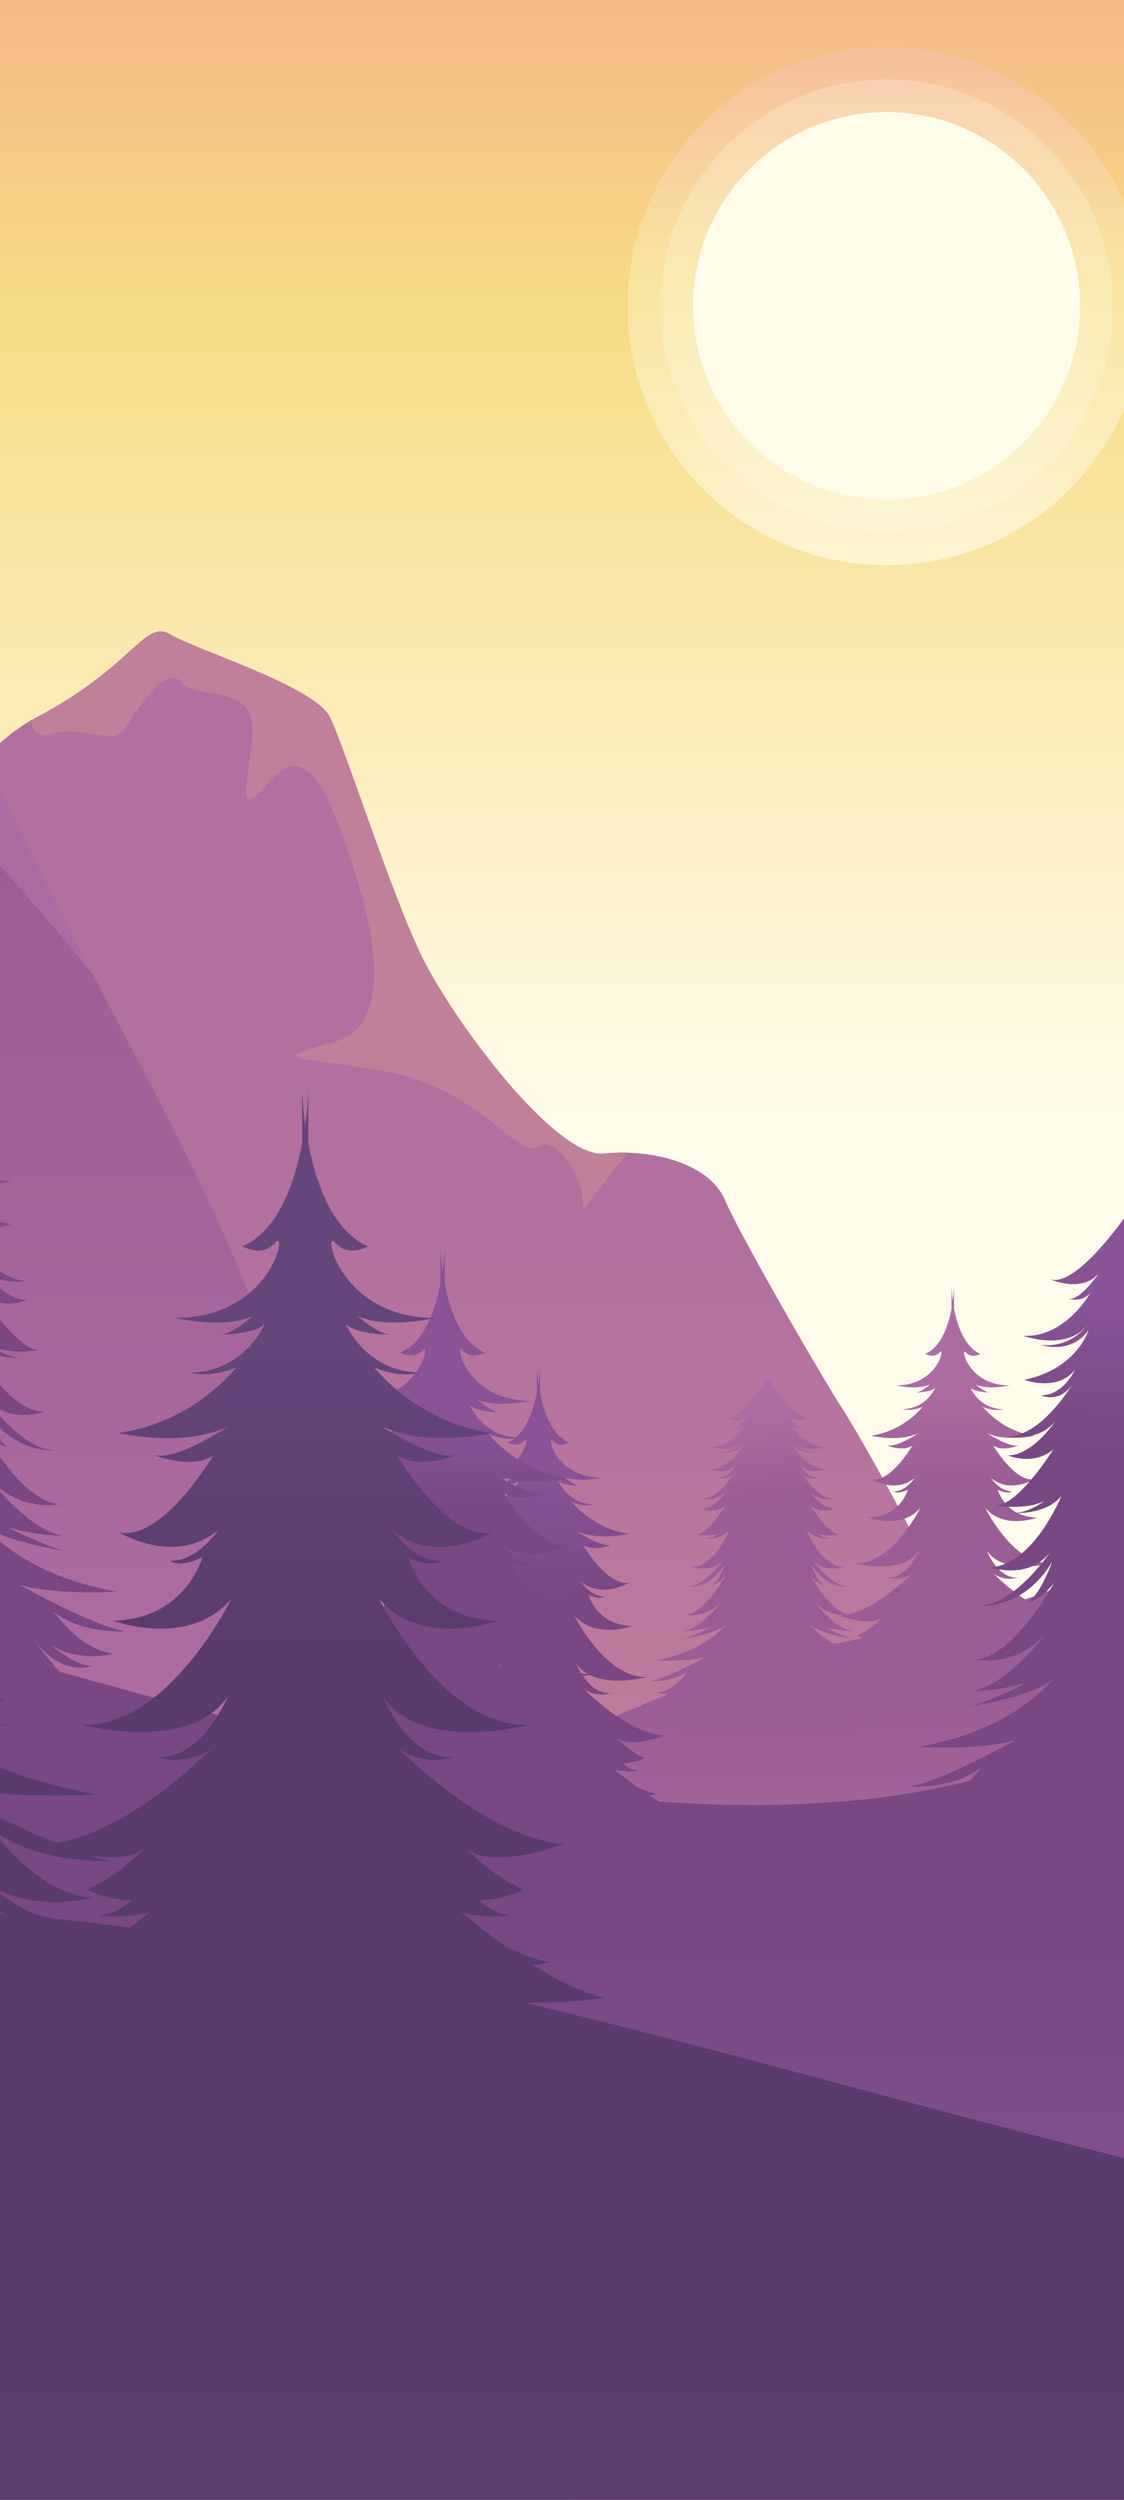 <svg width="360" height="800" viewBox="0 0 360 800" fill="none" xmlns="http://www.w3.org/2000/svg">
<rect width="360" height="800" fill="#F5F5F5"/>
<g clip-path="url(#clip0_0_1)">
<rect width="360" height="800" fill="white"/>
<path d="M559.407 967.957H-217.893C-234.893 967.957 -248.593 954.257 -248.593 937.257V-492.443C-248.593 -509.443 -234.893 -523.143 -217.893 -523.143H559.407C576.407 -523.143 590.107 -509.443 590.107 -492.443V937.257C590.107 954.257 576.407 967.957 559.407 967.957Z" fill="url(#paint0_linear_0_1)"/>
<path d="M283.932 170.459C243.887 170.459 211.405 137.976 211.405 97.932C211.405 57.887 243.887 25.404 283.932 25.404C323.976 25.404 356.459 57.887 356.459 97.932C356.459 137.976 323.976 170.459 283.932 170.459ZM283.932 15C238.152 15 201 52.101 201 97.932C201 143.762 238.101 180.863 283.932 180.863C329.762 180.863 366.863 143.762 366.863 97.932C366.863 52.101 329.711 15 283.932 15Z" fill="url(#paint1_linear_0_1)"/>
<path d="M283.932 25.404C243.887 25.404 211.405 57.887 211.405 97.932C211.405 137.976 243.887 170.459 283.932 170.459C323.976 170.459 356.459 137.976 356.459 97.932C356.459 57.887 323.976 25.404 283.932 25.404Z" fill="url(#paint2_linear_0_1)"/>
<path d="M-22.637 284.568C-22.637 284.568 -19.337 245.968 11.863 229.468C43.063 212.968 46.263 197.968 54.563 203.068C62.863 208.068 100.663 219.568 105.563 229.468C110.463 239.368 125.263 286.268 135.163 306.368C145.063 326.468 177.763 370.768 193.463 369.168C209.163 367.568 227.263 372.468 232.163 383.968C237.063 395.468 263.363 440.968 269.963 451.068C276.563 461.168 305.763 513.768 304.263 518.668C302.763 523.568 331.163 592.668 331.163 592.668L230.563 636.968L15.463 590.068C15.463 590.068 -26.037 494.868 -33.437 485.168C-40.937 475.468 -22.637 284.568 -22.637 284.568Z" fill="url(#paint3_linear_0_1)"/>
<path d="M-252.337 176.868C-252.337 176.868 -195.037 124.268 -183.437 127.568C-171.837 130.868 -133.037 112.768 -107.637 109.468C-82.237 106.168 -58.937 106.168 -28.737 135.768C1.463 165.368 -28.837 166.968 -11.537 222.868C5.763 278.768 75.363 383.868 87.663 439.168C99.963 494.568 135.763 607.268 150.263 614.768C164.663 622.168 484.763 647.368 484.763 647.368L171.863 785.268L-252.637 678.068L-252.337 176.868Z" fill="url(#paint4_linear_0_1)"/>
<path d="M-153.237 152.368C-145.237 169.168 -130.637 182.268 -129.137 188.168C-127.637 193.968 -121.137 160.368 -121.137 160.368C-121.137 160.368 -91.537 158.868 -85.137 160.368C-78.737 161.868 -71.437 137.768 -61.937 136.968C-52.437 136.168 -37.837 161.768 -41.437 177.868C-45.137 193.968 -24.737 236.268 -35.237 239.968C-45.837 243.668 -90.337 253.868 -80.837 257.468C-71.337 261.168 -39.937 247.268 -27.537 251.668C-15.137 256.068 29.963 312.168 30.063 312.268C12.463 278.668 -4.137 246.368 -11.437 222.868C-28.737 166.968 1.563 165.368 -28.637 135.768C-58.837 106.168 -82.237 106.168 -107.537 109.468C-132.837 112.768 -171.737 130.868 -183.337 127.568C-188.137 126.168 -200.637 134.368 -213.737 144.368C-213.837 144.468 -161.337 135.568 -153.237 152.368Z" fill="#AD6CA1"/>
<path d="M40.263 232.668C45.063 225.568 53.263 212.368 58.263 218.468C63.163 224.468 82.363 217.868 80.763 235.668C79.163 253.468 75.263 262.768 86.763 249.668C98.263 236.568 105.363 255.168 110.363 269.368C115.363 283.568 130.663 326.868 107.063 333.468C83.463 340.068 97.263 337.668 125.463 343.268C153.663 348.768 166.263 371.468 172.363 366.868C178.463 362.268 188.663 380.568 186.563 386.568C185.563 389.468 192.363 379.368 201.063 368.868C198.563 368.768 196.063 368.868 193.563 369.168C177.863 370.768 145.163 326.468 135.263 306.368C125.363 286.268 110.563 239.368 105.663 229.468C100.763 219.568 62.963 208.068 54.663 203.068C46.363 198.068 43.263 213.068 11.963 229.468C11.363 229.768 10.663 230.168 10.063 230.568C10.263 233.868 11.863 236.168 16.563 234.868C28.563 231.568 35.463 239.768 40.263 232.668Z" fill="#C1809A"/>
<path d="M586.463 405.868C581.663 405.568 576.863 405.468 572.063 405.368C556.163 405.268 540.263 405.368 524.363 406.568C491.463 409.168 459.763 417.168 432.463 436.268C420.463 444.668 409.263 454.268 398.363 464.068C393.163 468.668 388.063 473.368 382.863 477.868C380.263 480.168 377.663 482.368 374.963 484.568C373.663 485.668 372.363 486.768 370.963 487.868C370.163 488.468 369.363 489.168 368.563 489.768C368.363 489.968 368.063 490.168 367.763 490.368C362.763 494.068 357.563 497.668 352.163 500.868C349.163 502.668 346.163 504.268 342.963 505.868C338.363 508.168 338.163 508.268 333.363 510.068C318.663 515.568 303.263 518.868 287.963 521.968C273.063 524.968 258.163 527.568 243.563 531.668C227.163 536.168 211.763 543.068 196.263 549.668C185.763 554.168 168.363 560.568 156.463 562.368C139.163 564.968 121.163 563.268 103.863 561.768C68.963 558.768 34.263 557.468 -0.637 560.068C-16.537 561.268 -32.437 563.168 -48.137 565.568C-54.137 563.468 -60.737 562.868 -67.437 563.868C-84.837 566.668 -95.537 582.168 -96.837 598.968C-99.437 633.768 -64.637 652.468 -42.537 672.668C-18.337 694.668 4.363 717.868 31.363 736.768C56.863 754.568 84.663 768.468 113.563 779.668C173.763 802.968 238.863 811.968 303.263 812.768C338.363 813.168 373.463 811.168 408.363 807.768C443.463 804.468 478.763 800.668 513.463 794.568C538.563 790.168 563.963 783.068 586.463 770.568V405.868ZM-59.437 597.968H-59.537C-59.337 597.968 -59.237 597.968 -59.237 597.968C-59.237 597.968 -59.337 597.968 -59.437 597.968Z" fill="url(#paint5_linear_0_1)"/>
<path d="M283.563 552.568C277.863 553.068 268.263 539.468 268.263 539.468C272.863 545.668 277.763 543.768 277.763 543.768C275.663 543.668 272.763 541.668 270.863 540.068C275.663 543.368 281.663 541.668 281.663 541.668C276.263 541.468 271.463 534.668 271.463 534.668C276.063 538.468 283.463 537.968 283.463 537.968C279.063 537.168 271.063 533.168 265.863 530.268C272.363 531.968 282.063 531.368 282.063 531.368C265.563 528.468 259.463 519.868 259.463 519.868C262.363 522.868 272.163 524.368 273.663 524.568C271.263 524.168 266.963 522.168 263.763 520.568C267.863 521.868 273.063 522.068 273.063 522.068C268.263 521.168 263.363 515.768 260.763 512.468C265.863 518.168 272.363 516.768 272.363 516.768C267.263 516.268 262.063 508.568 259.363 503.868C261.763 507.368 264.163 507.268 264.163 507.268C261.963 506.868 259.763 500.568 259.763 500.568C264.463 508.368 271.563 507.868 271.563 507.868C265.663 507.368 259.863 498.668 259.863 498.668C263.563 503.768 270.063 501.468 270.063 501.468C262.763 500.968 258.263 489.568 258.263 489.568C260.463 492.468 265.263 492.568 266.663 492.468C264.563 492.468 262.563 491.468 261.063 490.468C264.463 492.068 269.063 491.168 269.063 491.168C265.263 490.968 259.563 481.868 259.563 481.868C262.963 484.668 267.163 482.868 267.163 482.868C262.963 482.768 259.163 477.068 259.163 477.068C261.963 480.768 267.163 479.668 267.163 479.668C261.463 479.768 256.263 470.668 256.263 470.668C258.463 474.368 261.763 472.868 261.763 472.868C257.963 472.768 256.063 468.568 256.063 468.568C258.963 472.268 264.463 470.268 264.463 470.268C255.663 468.468 253.763 461.968 253.763 461.968C256.763 466.168 261.763 464.468 261.763 464.468C256.563 465.168 253.763 460.968 253.763 460.968C257.263 465.768 264.663 462.968 264.663 462.968C257.563 463.368 253.363 455.768 253.363 455.768C254.663 457.568 257.063 456.868 257.063 456.868C255.063 457.268 251.863 452.568 251.863 452.568C254.763 456.068 260.063 453.668 260.063 453.668C255.263 455.268 245.963 441.068 245.963 441.068C245.963 441.068 236.663 455.268 231.863 453.668C231.863 453.668 237.163 456.168 240.063 452.568C240.063 452.568 236.863 457.268 234.863 456.868C234.863 456.868 237.263 457.568 238.563 455.768C238.563 455.768 234.363 463.368 227.263 462.968C227.263 462.968 234.763 465.768 238.163 460.968C238.163 460.968 235.363 465.168 230.163 464.468C230.163 464.468 235.163 466.268 238.163 461.968C238.163 461.968 236.163 468.468 227.463 470.268C227.463 470.268 232.963 472.368 235.863 468.568C235.863 468.568 234.063 472.768 230.163 472.868C230.163 472.868 233.463 474.368 235.663 470.668C235.663 470.668 230.363 479.768 224.763 479.668C224.763 479.668 229.863 480.768 232.763 477.068C232.763 477.068 229.063 482.868 224.763 482.868C224.763 482.868 228.963 484.668 232.363 481.868C232.363 481.868 226.663 491.068 222.863 491.168C222.863 491.168 227.463 492.068 230.863 490.468C229.363 491.468 227.363 492.568 225.263 492.468C226.663 492.568 231.463 492.468 233.663 489.568C233.663 489.568 229.063 500.968 221.863 501.468C221.863 501.468 228.363 503.768 232.063 498.668C232.063 498.668 226.263 507.368 220.363 507.868C220.363 507.868 227.363 508.468 232.163 500.568C232.163 500.568 229.963 506.868 227.763 507.268C227.763 507.268 230.063 507.268 232.563 503.868C229.863 508.668 224.663 516.268 219.563 516.768C219.563 516.768 225.963 518.168 231.163 512.468C228.563 515.768 223.663 521.168 218.863 522.068C218.863 522.068 223.963 521.868 228.163 520.568C224.963 522.168 220.663 524.168 218.263 524.568C219.763 524.368 229.563 522.868 232.463 519.868C232.463 519.868 226.363 528.468 209.863 531.368C209.863 531.368 219.463 531.968 226.063 530.268C220.763 533.168 212.863 537.168 208.463 537.968C208.463 537.968 215.863 538.468 220.463 534.668C220.463 534.668 215.763 541.368 210.263 541.668C210.263 541.668 216.163 543.368 221.063 540.068C219.163 541.668 216.263 543.668 214.163 543.768C214.163 543.768 219.063 545.668 223.663 539.468C223.663 539.468 214.063 553.068 208.363 552.568C208.363 552.568 216.263 553.368 222.363 549.768C220.663 551.568 218.863 553.368 217.063 554.768H245.263H246.763H274.963C273.263 553.368 271.363 551.568 269.663 549.768C275.663 553.468 283.563 552.568 283.563 552.568Z" fill="url(#paint6_linear_0_1)"/>
<path d="M281.563 538.368C277.163 541.068 268.463 546.068 263.763 545.968C263.763 545.968 265.163 546.168 267.263 546.368H342.863C344.963 546.168 346.363 545.968 346.363 545.968C341.663 546.068 332.963 541.068 328.563 538.368C334.763 540.568 347.063 538.768 347.063 538.768C343.963 538.068 340.463 536.368 337.063 534.168C338.463 534.068 339.463 533.768 339.463 533.768C337.563 533.568 335.163 532.568 333.263 531.568C331.063 529.968 328.863 528.268 326.963 526.668C330.063 527.668 333.963 527.168 333.963 527.168C331.963 526.768 330.463 525.968 329.463 524.968C332.963 524.868 335.763 523.468 335.763 523.468C330.763 521.268 327.763 517.668 327.763 517.668C331.463 520.768 341.363 517.068 341.363 517.068C331.963 516.268 322.063 507.368 318.163 503.568C321.763 506.268 325.963 504.868 325.963 504.868C319.563 505.268 316.063 496.268 316.063 496.268C321.563 504.368 336.563 500.268 336.563 500.268C324.363 500.768 315.563 482.568 315.563 482.568C321.563 489.668 332.163 485.668 332.163 485.668C321.963 485.468 319.563 476.768 319.563 476.768C322.963 478.368 324.163 477.268 324.163 477.268C320.263 477.368 317.363 472.968 317.363 472.968C323.463 478.168 331.363 473.368 331.363 473.368C325.263 474.668 318.063 462.568 318.063 462.568C320.963 464.768 326.363 462.568 326.363 462.568C323.863 463.168 319.163 460.568 315.963 458.568C322.463 461.568 331.363 459.468 331.363 459.468C320.763 458.068 314.863 450.268 314.863 450.268C318.663 451.868 321.263 450.968 321.263 450.968C313.563 450.868 310.763 444.068 310.763 444.068C311.763 445.468 317.063 445.668 317.063 445.668C315.463 445.668 312.463 443.068 312.463 443.068C316.563 444.968 323.363 443.368 323.363 443.368C309.863 443.368 307.463 430.668 309.363 432.768C311.263 434.968 313.963 433.268 313.963 433.268C308.963 431.068 306.663 424.368 305.563 418.868V411.268C305.563 411.268 305.563 413.268 305.163 416.168C304.763 413.268 304.763 411.268 304.763 411.268V418.868C303.663 424.368 301.463 431.068 296.363 433.268C296.363 433.268 299.163 434.868 300.963 432.768C302.863 430.568 300.463 443.368 286.963 443.368C286.963 443.368 293.763 444.968 297.863 443.068C297.863 443.068 294.863 445.668 293.263 445.668C293.263 445.668 298.463 445.568 299.563 444.068C299.563 444.068 296.863 450.768 289.063 450.968C289.063 450.968 291.663 451.768 295.463 450.268C295.463 450.268 289.563 457.968 278.963 459.468C278.963 459.468 287.863 461.668 294.363 458.568C291.163 460.568 286.463 463.168 283.963 462.568C283.963 462.568 289.363 464.768 292.263 462.568C292.263 462.568 285.163 474.768 278.963 473.368C278.963 473.368 286.763 478.168 292.963 472.968C292.963 472.968 290.063 477.468 286.163 477.268C286.163 477.268 287.363 478.368 290.763 476.768C290.763 476.768 288.363 485.468 278.163 485.668C278.163 485.668 288.763 489.668 294.763 482.568C294.763 482.568 285.863 500.768 273.763 500.268C273.763 500.268 288.763 504.368 294.263 496.268C294.263 496.268 290.763 505.168 284.363 504.868C284.363 504.868 288.563 506.268 292.163 503.568C288.263 507.368 278.363 516.268 268.963 517.068C268.963 517.068 278.863 520.768 282.563 517.668C282.563 517.668 279.563 521.168 274.563 523.468C274.563 523.468 277.363 524.868 280.863 524.968C279.863 525.868 278.363 526.768 276.363 527.168C276.363 527.168 280.163 527.668 283.363 526.668C281.463 528.268 279.363 529.968 277.063 531.568C275.163 532.468 272.763 533.468 270.863 533.768C270.863 533.768 271.763 534.168 273.263 534.168C269.863 536.368 266.363 538.068 263.263 538.768C263.063 538.868 275.463 540.568 281.563 538.368ZM286.063 543.568C286.063 543.568 286.063 543.668 285.963 543.768C285.963 543.668 286.063 543.568 286.063 543.568Z" fill="url(#paint7_linear_0_1)"/>
<path d="M145.963 579.268C141.063 582.268 131.363 587.868 126.063 587.768C126.063 587.768 127.663 587.968 129.963 588.268H214.463C216.863 588.068 218.363 587.768 218.363 587.768C213.063 587.868 203.363 582.368 198.463 579.268C205.363 581.768 219.163 579.768 219.163 579.768C215.663 578.968 211.763 577.068 207.963 574.568C209.563 574.468 210.563 574.068 210.563 574.068C208.463 573.768 205.763 572.668 203.663 571.668C201.163 569.868 198.763 567.968 196.663 566.168C200.163 567.268 204.463 566.768 204.463 566.768C202.263 566.368 200.563 565.368 199.463 564.368C203.363 564.268 206.463 562.668 206.463 562.668C200.963 560.168 197.563 556.168 197.563 556.168C201.663 559.668 212.763 555.468 212.763 555.468C202.263 554.568 191.163 544.668 186.863 540.368C190.863 543.468 195.563 541.868 195.563 541.868C188.363 542.268 184.463 532.268 184.463 532.268C190.563 541.268 207.363 536.668 207.363 536.668C193.763 537.168 183.863 516.868 183.863 516.868C190.563 524.768 202.463 520.368 202.463 520.368C191.063 520.068 188.463 510.368 188.463 510.368C192.263 512.168 193.563 510.868 193.563 510.868C189.163 510.968 185.963 506.068 185.963 506.068C192.863 511.868 201.563 506.468 201.563 506.468C194.663 507.968 186.663 494.368 186.663 494.368C189.963 496.768 195.963 494.368 195.963 494.368C193.163 495.068 187.863 492.168 184.363 489.868C191.663 493.268 201.563 490.868 201.563 490.868C189.763 489.268 183.163 480.668 183.163 480.668C187.363 482.468 190.363 481.468 190.363 481.468C181.763 481.368 178.663 473.768 178.663 473.768C179.863 475.368 185.663 475.568 185.663 475.568C183.863 475.568 180.563 472.568 180.563 472.568C185.163 474.668 192.763 472.868 192.763 472.868C177.663 472.868 174.963 458.668 177.063 461.068C179.163 463.468 182.263 461.668 182.263 461.668C176.663 459.268 174.063 451.668 172.963 445.568V437.068C172.963 437.068 172.863 439.368 172.463 442.568C172.063 439.368 171.963 437.068 171.963 437.068V445.568C170.763 451.668 168.263 459.268 162.663 461.668C162.663 461.668 165.763 463.468 167.863 461.068C169.963 458.668 167.263 472.868 152.163 472.868C152.163 472.868 159.763 474.668 164.363 472.568C164.363 472.568 160.963 475.568 159.263 475.568C159.263 475.568 165.063 475.468 166.263 473.768C166.263 473.768 163.163 481.268 154.563 481.468C154.563 481.468 157.463 482.368 161.763 480.668C161.763 480.668 155.163 489.268 143.363 490.868C143.363 490.868 153.263 493.268 160.563 489.868C156.963 492.068 151.663 494.968 148.963 494.368C148.963 494.368 154.963 496.768 158.263 494.368C158.263 494.368 150.263 507.968 143.363 506.468C143.363 506.468 152.163 511.868 158.963 506.068C158.963 506.068 155.763 511.068 151.363 510.868C151.363 510.868 152.663 512.068 156.463 510.368C156.463 510.368 153.863 520.068 142.463 520.368C142.463 520.368 154.263 524.768 161.063 516.868C161.063 516.868 151.163 537.168 137.563 536.668C137.563 536.668 154.363 541.268 160.463 532.268C160.463 532.268 156.563 542.268 149.363 541.868C149.363 541.868 154.063 543.468 158.063 540.368C153.763 544.668 142.663 554.568 132.163 555.468C132.163 555.468 143.263 559.668 147.363 556.168C147.363 556.168 143.963 560.168 138.463 562.668C138.463 562.668 141.563 564.168 145.463 564.368C144.363 565.368 142.663 566.368 140.463 566.768C140.463 566.768 144.763 567.268 148.263 566.168C146.163 567.968 143.763 569.868 141.263 571.668C139.163 572.768 136.463 573.768 134.363 574.068C134.363 574.068 135.363 574.468 136.963 574.568C133.163 576.968 129.263 578.968 125.763 579.768C125.363 579.768 139.063 581.768 145.963 579.268ZM193.563 585.268C193.463 585.068 193.363 585.068 193.363 585.068C193.463 585.068 193.463 585.168 193.563 585.268ZM151.063 584.968C151.063 584.968 151.063 585.068 150.963 585.168C150.963 585.168 150.963 585.068 151.063 584.968Z" fill="url(#paint8_linear_0_1)"/>
<path d="M40.263 549.968C29.263 550.868 10.963 524.868 10.963 524.868C19.863 536.768 29.263 533.168 29.263 533.168C25.163 533.068 19.663 529.168 15.963 526.168C25.263 532.468 36.663 529.168 36.663 529.168C26.263 528.668 17.163 515.768 17.163 515.768C25.963 522.968 40.163 522.068 40.163 522.068C31.663 520.568 16.462 512.768 6.363 507.268C18.863 510.568 37.362 509.368 37.362 509.368C5.663 503.768 -5.937 487.268 -5.937 487.268C-0.337 493.068 18.462 495.968 21.363 496.368C16.863 495.668 8.463 491.768 2.363 488.668C10.262 491.268 20.163 491.568 20.163 491.568C10.963 489.768 1.563 479.568 -3.437 473.168C6.463 484.068 18.763 481.368 18.763 481.368C8.863 480.268 -0.937 465.768 -6.237 456.568C-1.537 463.168 2.963 463.068 2.963 463.068C-1.137 462.268 -5.437 450.168 -5.437 450.168C3.663 465.268 17.163 464.168 17.163 464.168C5.763 463.268 -5.237 446.468 -5.237 446.468C1.863 456.268 14.263 451.868 14.263 451.868C0.263 450.968 -8.437 428.968 -8.437 428.968C-4.137 434.568 4.963 434.668 7.663 434.568C3.763 434.668 -0.237 432.668 -3.037 430.668C3.463 433.768 12.363 432.068 12.363 432.068C5.163 431.768 -5.837 414.168 -5.837 414.168C0.663 419.568 8.663 416.068 8.663 416.068C0.563 415.968 -6.637 404.868 -6.637 404.868C-1.237 412.068 8.663 409.868 8.663 409.868C-2.237 410.068 -12.337 392.668 -12.337 392.668C-8.137 399.768 -1.837 396.868 -1.837 396.868C-9.237 396.768 -12.737 388.668 -12.737 388.668C-7.237 395.868 3.463 391.868 3.463 391.868C-13.337 388.468 -17.137 375.968 -17.137 375.968C-11.438 384.068 -1.737 380.668 -1.737 380.668C-11.737 381.968 -17.137 373.868 -17.137 373.868C-10.438 383.068 3.863 377.768 3.863 377.768C-9.737 378.568 -17.737 363.968 -17.737 363.968C-15.237 367.368 -10.637 365.968 -10.637 365.968C-14.438 366.668 -20.537 357.668 -20.537 357.668C-15.037 364.468 -4.737 359.668 -4.737 359.668C-13.937 362.768 -31.737 335.568 -31.737 335.568C-31.737 335.568 -49.537 362.768 -58.737 359.668C-58.737 359.668 -48.537 364.368 -42.937 357.668C-42.937 357.668 -49.037 366.668 -52.837 365.968C-52.837 365.968 -48.237 367.268 -45.737 363.968C-45.737 363.968 -53.737 378.568 -67.337 377.768C-67.337 377.768 -53.037 383.068 -46.337 373.868C-46.337 373.868 -51.637 381.968 -61.737 380.668C-61.737 380.668 -52.137 384.068 -46.337 375.968C-46.337 375.968 -50.137 388.468 -66.937 391.868C-66.937 391.868 -56.337 395.868 -50.737 388.668C-50.737 388.668 -54.237 396.768 -61.638 396.868C-61.638 396.868 -55.337 399.768 -51.138 392.668C-51.138 392.668 -61.237 410.068 -72.138 409.868C-72.138 409.868 -62.337 412.068 -56.837 404.868C-56.837 404.868 -64.037 415.968 -72.138 416.068C-72.138 416.068 -64.037 419.568 -57.638 414.168C-57.638 414.168 -68.637 431.768 -75.837 432.068C-75.837 432.068 -66.937 433.768 -60.437 430.668C-63.337 432.668 -67.237 434.668 -71.138 434.568C-68.438 434.668 -59.337 434.568 -55.037 428.968C-55.037 428.968 -63.837 450.968 -77.737 451.868C-77.737 451.868 -65.337 456.368 -58.237 446.468C-58.237 446.468 -69.338 463.168 -80.638 464.168C-80.638 464.168 -67.137 465.268 -58.037 450.168C-58.037 450.168 -62.337 462.268 -66.437 463.068C-66.437 463.068 -61.937 463.168 -57.237 456.568C-62.437 465.668 -72.337 480.268 -82.237 481.368C-82.237 481.368 -69.937 484.068 -60.037 473.168C-65.037 479.468 -74.438 489.768 -83.638 491.568C-83.638 491.568 -73.837 491.268 -65.837 488.668C-71.937 491.768 -80.337 495.668 -84.837 496.368C-81.937 495.968 -63.237 493.068 -57.537 487.268C-57.537 487.268 -69.137 503.768 -100.837 509.368C-100.837 509.368 -82.337 510.568 -69.837 507.268C-79.937 512.768 -95.138 520.568 -103.637 522.068C-103.637 522.068 -89.338 522.968 -80.638 515.768C-80.638 515.768 -89.737 528.668 -100.137 529.168C-100.137 529.168 -88.737 532.468 -79.437 526.168C-83.137 529.168 -88.637 533.068 -92.737 533.168C-92.737 533.168 -83.337 536.768 -74.437 524.868C-74.437 524.868 -92.737 550.968 -103.737 549.968C-103.737 549.968 -88.537 551.568 -76.837 544.568C-80.037 547.968 -83.637 551.468 -86.937 554.168H-32.837H-29.937H24.163C20.863 551.468 17.263 547.968 14.063 544.568C25.063 551.568 40.263 549.968 40.263 549.968Z" fill="url(#paint9_linear_0_1)"/>
<path d="M105.563 593.868C98.863 598.068 85.563 605.668 78.263 605.468C78.263 605.468 80.363 605.768 83.663 606.068H199.463C202.663 605.768 204.863 605.468 204.863 605.468C197.563 605.568 184.263 597.968 177.563 593.868C186.963 597.268 205.963 594.568 205.963 594.568C201.263 593.468 195.863 590.868 190.563 587.468C192.763 587.368 194.163 586.868 194.163 586.868C191.263 586.468 187.663 584.968 184.763 583.568C181.363 581.068 178.063 578.468 175.163 576.068C179.963 577.668 185.863 576.868 185.863 576.868C182.763 576.368 180.563 574.968 178.963 573.568C184.263 573.368 188.563 571.268 188.563 571.268C180.963 567.868 176.363 562.368 176.363 562.368C181.963 567.168 197.163 561.468 197.163 561.468C182.763 560.168 167.563 546.568 161.563 540.768C166.963 544.968 173.463 542.768 173.463 542.768C163.663 543.368 158.263 529.668 158.263 529.668C166.663 542.068 189.763 535.768 189.763 535.768C171.163 536.468 157.463 508.568 157.463 508.568C166.663 519.468 182.963 513.368 182.963 513.368C167.363 512.968 163.763 499.668 163.763 499.668C168.963 502.068 170.763 500.368 170.763 500.368C164.763 500.568 160.363 493.768 160.363 493.768C169.763 501.668 181.763 494.368 181.763 494.368C172.363 496.368 161.363 477.768 161.363 477.768C165.863 481.068 174.163 477.768 174.163 477.768C170.363 478.668 163.063 474.768 158.263 471.668C168.263 476.268 181.863 472.968 181.863 472.968C165.663 470.768 156.563 458.968 156.563 458.968C162.363 461.368 166.363 460.068 166.363 460.068C154.563 459.868 150.363 449.568 150.363 449.568C151.963 451.768 159.963 451.968 159.963 451.968C157.563 451.968 152.963 447.868 152.963 447.868C159.263 450.768 169.663 448.268 169.663 448.268C148.963 448.268 145.363 428.768 148.163 432.068C150.963 435.368 155.263 432.868 155.263 432.868C147.563 429.568 144.063 419.168 142.463 410.768V399.168C142.463 399.168 142.363 402.268 141.763 406.668C141.163 402.268 141.063 399.168 141.063 399.168V410.768C139.463 419.168 135.963 429.568 128.263 432.868C128.263 432.868 132.463 435.368 135.363 432.068C138.163 428.768 134.563 448.268 113.863 448.268C113.863 448.268 124.263 450.768 130.563 447.868C130.563 447.868 125.963 451.968 123.563 451.968C123.563 451.968 131.563 451.768 133.163 449.568C133.163 449.568 128.963 459.868 117.163 460.068C117.163 460.068 121.163 461.368 126.963 458.968C126.963 458.968 117.963 470.768 101.663 472.968C101.663 472.968 115.263 476.268 125.263 471.668C120.363 474.768 113.063 478.668 109.363 477.768C109.363 477.768 117.663 481.068 122.163 477.768C122.163 477.768 111.163 496.468 101.763 494.368C101.763 494.368 113.763 501.768 123.163 493.768C123.163 493.768 118.763 500.568 112.763 500.368C112.763 500.368 114.563 502.068 119.763 499.668C119.763 499.668 116.163 512.968 100.563 513.368C100.563 513.368 116.763 519.468 126.063 508.568C126.063 508.568 112.463 536.468 93.763 535.768C93.763 535.768 116.763 542.068 125.263 529.668C125.263 529.668 119.863 543.368 110.063 542.768C110.063 542.768 116.563 544.968 121.963 540.768C116.063 546.568 100.763 560.168 86.363 561.468C86.363 561.468 101.563 567.168 107.163 562.368C107.163 562.368 102.563 567.768 94.963 571.268C94.963 571.268 99.163 573.368 104.563 573.568C102.963 574.968 100.763 576.368 97.663 576.868C97.663 576.868 103.563 577.568 108.363 576.068C105.463 578.468 102.163 581.068 98.763 583.568C95.863 584.968 92.263 586.468 89.363 586.868C89.363 586.868 90.763 587.468 92.963 587.468C87.663 590.768 82.363 593.468 77.563 594.568C77.163 594.568 96.063 597.268 105.563 593.868ZM170.763 602.068C170.563 601.868 170.563 601.768 170.563 601.768C170.563 601.868 170.663 601.968 170.763 602.068ZM112.463 601.768C112.463 601.768 112.363 601.868 112.263 602.068C112.263 601.968 112.363 601.868 112.463 601.768Z" fill="url(#paint10_linear_0_1)"/>
<path d="M586.463 471.568C578.663 470.868 570.963 470.668 563.263 471.068C562.763 470.968 562.363 470.768 561.863 470.668C557.563 469.568 552.763 470.268 548.863 472.268C512.963 476.768 478.163 491.268 446.163 507.768C425.163 518.568 404.663 530.468 383.663 541.268C361.963 552.468 343.163 561.068 319.663 567.568C308.063 570.768 296.263 573.268 284.363 574.968C275.863 576.168 261.163 577.268 250.263 577.568C238.163 577.868 226.163 577.568 214.063 576.768C208.363 576.368 202.663 575.868 196.963 575.268C190.463 574.568 185.463 573.968 180.463 573.268C131.163 566.168 83.263 552.668 35.362 539.468C-14.637 525.668 -65.037 512.568 -116.737 506.768C-141.937 503.968 -167.337 503.068 -192.537 505.168C-212.437 506.768 -233.637 509.168 -252.237 517.168V927.068C-252.237 945.668 -237.137 960.668 -218.637 960.668H552.863C571.463 960.668 586.463 945.568 586.463 927.068V471.568Z" fill="url(#paint11_linear_0_1)"/>
<path d="M435.263 599.668C424.263 600.568 405.963 574.568 405.963 574.568C414.863 586.468 424.263 582.868 424.263 582.868C420.163 582.768 414.663 578.868 410.963 575.868C420.263 582.168 431.663 578.868 431.663 578.868C421.263 578.368 412.163 565.468 412.163 565.468C420.963 572.668 435.163 571.768 435.163 571.768C426.663 570.268 411.463 562.468 401.363 556.968C413.863 560.268 432.363 559.068 432.363 559.068C400.663 553.468 389.063 536.968 389.063 536.968C394.663 542.768 413.463 545.668 416.363 546.068C411.863 545.368 403.463 541.468 397.363 538.368C405.263 540.968 415.163 541.268 415.163 541.268C405.963 539.468 396.563 529.268 391.563 522.868C401.463 533.768 413.763 531.068 413.763 531.068C403.863 529.968 394.063 515.468 388.763 506.268C393.463 512.868 397.963 512.768 397.963 512.768C393.863 511.968 389.563 499.868 389.563 499.868C398.663 514.968 412.163 513.868 412.163 513.868C400.763 512.968 389.763 496.168 389.763 496.168C396.863 505.968 409.263 501.568 409.263 501.568C395.263 500.668 386.563 478.668 386.563 478.668C390.863 484.268 399.963 484.368 402.663 484.268C398.763 484.368 394.763 482.368 391.963 480.368C398.463 483.468 407.363 481.768 407.363 481.768C400.163 481.468 389.163 463.868 389.163 463.868C395.663 469.268 403.663 465.768 403.663 465.768C395.563 465.668 388.363 454.568 388.363 454.568C393.763 461.768 403.663 459.568 403.663 459.568C392.763 459.768 382.663 442.368 382.663 442.368C386.863 449.468 393.163 446.568 393.163 446.568C385.763 446.468 382.263 438.368 382.263 438.368C387.763 445.568 398.463 441.568 398.463 441.568C381.663 438.168 377.863 425.668 377.863 425.668C383.563 433.768 393.263 430.368 393.263 430.368C383.263 431.668 377.863 423.568 377.863 423.568C384.563 432.768 398.863 427.468 398.863 427.468C385.263 428.268 377.263 413.668 377.263 413.668C379.763 417.068 384.363 415.668 384.363 415.668C380.563 416.368 374.463 407.368 374.463 407.368C379.963 414.168 390.263 409.368 390.263 409.368C381.063 412.468 363.263 385.268 363.263 385.268C363.263 385.268 345.463 412.468 336.263 409.368C336.263 409.368 346.463 414.068 352.063 407.368C352.063 407.368 345.963 416.368 342.163 415.668C342.163 415.668 346.763 416.968 349.263 413.668C349.263 413.668 341.263 428.268 327.663 427.468C327.663 427.468 341.963 432.768 348.663 423.568C348.663 423.568 343.363 431.668 333.263 430.368C333.263 430.368 342.863 433.768 348.663 425.668C348.663 425.668 344.863 438.168 328.063 441.568C328.063 441.568 338.663 445.568 344.263 438.368C344.263 438.368 340.763 446.468 333.363 446.568C333.363 446.568 339.663 449.468 343.863 442.368C343.863 442.368 333.763 459.768 322.863 459.568C322.863 459.568 332.663 461.768 338.163 454.568C338.163 454.568 330.963 465.668 322.863 465.768C322.863 465.768 330.963 469.268 337.363 463.868C337.363 463.868 326.363 481.468 319.163 481.768C319.163 481.768 328.063 483.468 334.563 480.368C331.663 482.368 327.763 484.368 323.863 484.268C326.563 484.368 335.663 484.268 339.963 478.668C339.963 478.668 331.163 500.668 317.263 501.568C317.263 501.568 329.663 506.068 336.763 496.168C336.763 496.168 325.663 512.868 314.363 513.868C314.363 513.868 327.863 514.968 336.963 499.868C336.963 499.868 332.663 511.968 328.563 512.768C328.563 512.768 333.063 512.868 337.763 506.268C332.563 515.368 322.663 529.968 312.763 531.068C312.763 531.068 325.063 533.768 334.963 522.868C329.963 529.168 320.563 539.468 311.363 541.268C311.363 541.268 321.163 540.968 329.163 538.368C323.063 541.468 314.663 545.368 310.163 546.068C313.063 545.668 331.763 542.768 337.463 536.968C337.463 536.968 325.863 553.468 294.163 559.068C294.163 559.068 312.663 560.268 325.163 556.968C315.063 562.468 299.863 570.268 291.363 571.768C291.363 571.768 305.663 572.668 314.363 565.468C314.363 565.468 305.263 578.368 294.863 578.868C294.863 578.868 306.263 582.168 315.563 575.868C311.863 578.868 306.363 582.768 302.263 582.868C302.263 582.868 311.663 586.468 320.563 574.568C320.563 574.568 302.263 600.668 291.263 599.668C291.263 599.668 306.463 601.268 318.163 594.268C314.963 597.668 311.363 601.168 308.063 603.868H362.163H365.063H419.163C415.863 601.168 412.263 597.668 409.063 594.268C420.063 601.268 435.263 599.668 435.263 599.668Z" fill="url(#paint12_linear_0_1)"/>
<path d="M35.563 641.968C17.263 643.468 -13.337 600.068 -13.337 600.068C1.463 619.868 17.163 613.868 17.163 613.868C10.363 613.668 1.063 607.168 -5.037 602.168C10.463 612.768 29.463 607.268 29.463 607.268C12.063 606.468 -3.037 584.968 -3.037 584.968C11.563 596.968 35.362 595.468 35.362 595.468C21.163 592.868 -4.137 579.968 -21.037 570.768C-0.137 576.268 30.763 574.268 30.763 574.268C-22.137 564.868 -41.537 537.368 -41.537 537.368C-32.137 547.068 -0.837 551.868 3.963 552.568C-3.637 551.368 -17.537 544.868 -27.737 539.668C-14.537 543.968 1.863 544.468 1.863 544.468C-13.537 541.468 -29.137 524.368 -37.537 513.768C-21.137 531.968 -0.537 527.568 -0.537 527.568C-17.037 525.768 -33.438 501.468 -42.138 486.268C-34.337 497.368 -26.837 497.168 -26.837 497.168C-33.737 495.868 -40.937 475.668 -40.937 475.668C-25.837 500.768 -3.237 498.968 -3.237 498.968C-22.237 497.468 -40.638 469.468 -40.638 469.468C-28.837 485.868 -8.137 478.468 -8.137 478.468C-31.438 476.968 -46.037 440.268 -46.037 440.268C-38.937 449.568 -23.738 449.768 -19.137 449.568C-25.738 449.668 -32.237 446.368 -37.037 443.068C-26.237 448.268 -11.437 445.468 -11.437 445.468C-23.437 444.968 -41.837 415.568 -41.837 415.568C-31.037 424.668 -17.537 418.768 -17.537 418.768C-31.037 418.568 -43.037 400.168 -43.037 400.168C-33.937 412.168 -17.537 408.568 -17.537 408.568C-35.637 408.868 -52.537 379.868 -52.537 379.868C-45.537 391.668 -34.937 386.868 -34.937 386.868C-47.237 386.668 -53.037 373.168 -53.037 373.168C-43.837 385.168 -26.037 378.468 -26.037 378.468C-54.037 372.868 -60.337 351.968 -60.337 351.968C-50.737 365.468 -34.737 359.868 -34.737 359.868C-51.437 362.068 -60.337 348.568 -60.337 348.568C-49.237 363.968 -25.337 355.068 -25.337 355.068C-48.037 356.468 -61.337 331.968 -61.337 331.968C-57.237 337.568 -49.537 335.368 -49.537 335.368C-55.837 336.568 -66.138 321.568 -66.138 321.568C-56.938 332.868 -39.837 324.968 -39.837 324.968C-55.237 330.068 -84.937 284.768 -84.937 284.768C-84.937 284.768 -114.637 330.068 -130.037 324.968C-130.037 324.968 -112.937 332.868 -103.737 321.568C-103.737 321.568 -114.037 336.568 -120.337 335.368C-120.337 335.368 -112.637 337.568 -108.537 331.968C-108.537 331.968 -121.837 356.368 -144.537 355.068C-144.537 355.068 -120.637 363.968 -109.537 348.568C-109.537 348.568 -118.437 362.068 -135.137 359.868C-135.137 359.868 -119.037 365.468 -109.537 351.968C-109.537 351.968 -115.837 372.768 -143.837 378.468C-143.837 378.468 -126.037 385.168 -116.837 373.168C-116.837 373.168 -122.637 386.668 -134.937 386.868C-134.937 386.868 -124.337 391.668 -117.337 379.868C-117.337 379.868 -134.237 408.868 -152.337 408.568C-152.337 408.568 -135.937 412.168 -126.837 400.168C-126.837 400.168 -138.837 418.668 -152.337 418.768C-152.337 418.768 -138.837 424.568 -128.037 415.568C-128.037 415.568 -146.437 444.968 -158.437 445.468C-158.437 445.468 -143.637 448.268 -132.837 443.068C-137.637 446.368 -144.137 449.768 -150.737 449.568C-146.137 449.768 -131.037 449.568 -123.837 440.268C-123.837 440.268 -138.437 476.868 -161.737 478.468C-161.737 478.468 -140.937 485.868 -129.237 469.468C-129.237 469.468 -147.737 497.368 -166.637 498.968C-166.637 498.968 -144.037 500.768 -128.937 475.668C-128.937 475.668 -136.137 495.868 -143.037 497.168C-143.037 497.168 -135.537 497.368 -127.737 486.268C-136.437 501.468 -152.937 525.868 -169.337 527.568C-169.337 527.568 -148.837 532.068 -132.337 513.768C-140.737 524.368 -156.337 541.468 -171.737 544.468C-171.737 544.468 -155.337 543.968 -142.137 539.668C-152.337 544.868 -166.337 551.368 -173.837 552.568C-169.037 551.868 -137.737 547.068 -128.337 537.368C-128.337 537.368 -147.737 564.868 -200.637 574.268C-200.637 574.268 -169.737 576.368 -148.837 570.768C-165.637 579.968 -191.037 592.968 -205.237 595.468C-205.237 595.468 -181.437 596.968 -166.837 584.968C-166.837 584.968 -181.937 606.468 -199.337 607.268C-199.337 607.268 -180.337 612.768 -164.837 602.168C-170.937 607.168 -180.237 613.668 -187.037 613.868C-187.037 613.868 -171.337 619.868 -156.537 600.068C-156.537 600.068 -187.137 643.568 -205.437 641.968C-205.437 641.968 -180.137 644.568 -160.637 632.968C-166.037 638.668 -171.937 644.468 -177.537 648.968H-87.237H-82.337H7.563C1.963 644.468 -3.937 638.568 -9.337 632.968C10.263 644.568 35.563 641.968 35.563 641.968Z" fill="url(#paint13_linear_0_1)"/>
<path d="M44.363 638.368C34.363 644.568 14.563 655.868 3.663 655.668C3.663 655.668 6.863 656.168 11.663 656.568H184.063C188.863 656.068 192.063 655.668 192.063 655.668C181.263 655.868 161.363 644.568 151.363 638.368C165.463 643.468 193.563 639.368 193.563 639.368C186.463 637.768 178.563 633.768 170.663 628.868C173.863 628.768 176.063 627.868 176.063 627.868C171.763 627.368 166.363 625.068 161.963 622.968C156.863 619.268 151.963 615.468 147.663 611.868C154.763 614.168 163.563 613.068 163.563 613.068C158.963 612.268 155.663 610.268 153.363 608.168C161.363 607.868 167.663 604.768 167.663 604.768C156.363 599.668 149.463 591.568 149.463 591.568C157.863 598.668 180.463 590.168 180.463 590.168C158.963 588.268 136.363 568.068 127.463 559.368C135.563 565.668 145.263 562.368 145.263 562.368C130.663 563.168 122.563 542.868 122.563 542.868C135.063 561.268 169.363 551.968 169.363 551.968C141.663 553.068 121.363 511.568 121.363 511.568C135.063 527.768 159.263 518.668 159.263 518.668C135.963 518.168 130.663 498.368 130.663 498.368C138.463 501.968 141.063 499.468 141.063 499.468C132.163 499.768 125.563 489.568 125.563 489.568C139.563 501.368 157.463 490.368 157.463 490.368C143.463 493.368 127.163 465.668 127.163 465.668C133.863 470.568 146.163 465.668 146.163 465.668C140.563 467.068 129.663 461.168 122.463 456.568C137.363 463.468 157.563 458.568 157.563 458.568C133.363 455.268 119.963 437.668 119.963 437.668C128.663 441.268 134.563 439.268 134.563 439.268C116.963 438.968 110.663 423.568 110.663 423.568C113.063 426.868 124.963 427.168 124.963 427.168C121.363 427.168 114.563 421.168 114.563 421.168C123.963 425.468 139.363 421.768 139.363 421.768C108.463 421.768 103.163 392.668 107.363 397.668C111.563 402.568 117.863 398.868 117.863 398.868C106.463 393.968 101.163 378.468 98.763 365.968V348.768C98.763 348.768 98.663 353.368 97.763 359.968C96.863 353.468 96.763 348.768 96.763 348.768V365.968C94.363 378.468 89.163 393.868 77.663 398.868C77.663 398.868 83.963 402.568 88.163 397.668C92.363 392.768 87.063 421.768 56.163 421.768C56.163 421.768 71.563 425.468 80.963 421.168C80.963 421.168 74.163 427.168 70.563 427.168C70.563 427.168 82.463 426.868 84.863 423.568C84.863 423.568 78.563 438.968 60.963 439.268C60.963 439.268 66.963 441.168 75.563 437.668C75.563 437.668 62.163 455.268 37.963 458.568C37.963 458.568 58.163 463.468 73.063 456.568C65.763 461.168 54.963 467.068 49.363 465.668C49.363 465.668 61.663 470.568 68.363 465.668C68.363 465.668 52.063 493.468 38.063 490.368C38.063 490.368 55.963 501.368 69.963 489.568C69.963 489.568 63.363 499.768 54.463 499.468C54.463 499.468 57.163 501.968 64.863 498.368C64.863 498.368 59.463 518.168 36.263 518.668C36.263 518.668 60.463 527.768 74.163 511.568C74.163 511.568 53.863 553.068 26.163 551.968C26.163 551.968 60.463 561.268 72.963 542.868C72.963 542.868 64.863 563.168 50.263 562.368C50.263 562.368 59.863 565.568 68.063 559.368C59.163 568.068 36.563 588.268 15.063 590.168C15.063 590.168 37.763 598.668 46.063 591.568C46.063 591.568 39.163 599.668 27.863 604.768C27.863 604.768 34.163 607.868 42.163 608.168C39.863 610.268 36.463 612.268 31.963 613.068C31.963 613.068 40.763 614.168 47.863 611.868C43.563 615.468 38.663 619.368 33.563 622.968C29.163 625.068 23.863 627.368 19.463 627.868C19.463 627.868 21.563 628.668 24.863 628.868C17.063 633.768 9.063 637.768 1.963 639.368C2.163 639.368 30.363 643.468 44.363 638.368ZM141.463 650.668C141.263 650.368 141.163 650.168 141.163 650.168C141.263 650.268 141.363 650.468 141.463 650.668ZM54.663 650.168C54.663 650.168 54.563 650.368 54.363 650.668C54.463 650.468 54.563 650.268 54.663 650.168Z" fill="url(#paint14_linear_0_1)"/>
<path d="M586.463 927.068V724.368C567.963 724.168 549.363 723.168 530.963 721.568C519.563 720.568 508.263 719.268 496.863 717.768C496.763 717.768 496.663 717.768 496.663 717.768C496.563 717.768 496.463 717.768 496.363 717.768C495.263 717.568 494.063 717.468 492.963 717.268C489.963 716.868 486.963 716.368 483.863 715.968C478.163 715.068 472.563 714.168 466.863 713.268C421.463 705.568 376.663 695.068 332.063 683.568C244.163 660.868 156.863 634.668 67.063 620.568C-15.537 607.568 -99.337 604.768 -181.437 623.168C-205.437 628.568 -229.237 635.868 -252.237 645.068V927.268C-252.237 945.868 -237.137 960.868 -218.637 960.868H552.863C571.463 960.668 586.463 945.668 586.463 927.068Z" fill="url(#paint15_linear_0_1)"/>
<path d="M345.969 97.863C345.969 114.307 339.437 130.077 327.81 141.704C316.182 153.331 300.412 159.863 283.969 159.863C267.526 159.863 251.756 153.331 240.128 141.704C228.501 130.077 221.969 114.307 221.969 97.863C221.969 81.42 228.501 65.65 240.128 54.023C251.756 42.395 267.526 35.863 283.969 35.863C300.412 35.863 316.182 42.395 327.81 54.023C339.437 65.65 345.969 81.42 345.969 97.863Z" fill="#FFFCEB"/>
</g>
<defs>
<linearGradient id="paint0_linear_0_1" x1="170.78" y1="360.486" x2="170.78" y2="-478.265" gradientUnits="userSpaceOnUse">
<stop stop-color="#FFFCEB"/>
<stop offset="0.31" stop-color="#F7DC85"/>
<stop offset="0.656" stop-color="#EF7886"/>
<stop offset="1" stop-color="#E567AC"/>
</linearGradient>
<linearGradient id="paint1_linear_0_1" x1="283.955" y1="219.808" x2="283.955" y2="-205.907" gradientUnits="userSpaceOnUse">
<stop stop-color="#FFFCEB"/>
<stop offset="0.31" stop-color="#F9E49D"/>
<stop offset="0.656" stop-color="#F3989E"/>
<stop offset="1" stop-color="#EB8BBB"/>
</linearGradient>
<linearGradient id="paint2_linear_0_1" x1="283.955" y1="219.808" x2="283.955" y2="-205.907" gradientUnits="userSpaceOnUse">
<stop stop-color="#FFFCEB"/>
<stop offset="0.31" stop-color="#FAEAB0"/>
<stop offset="0.656" stop-color="#F6B0B0"/>
<stop offset="1" stop-color="#F0A6C6"/>
</linearGradient>
<linearGradient id="paint3_linear_0_1" x1="147.877" y1="619.539" x2="147.877" y2="394.836" gradientUnits="userSpaceOnUse">
<stop stop-color="#C1809A"/>
<stop offset="1" stop-color="#B2709E"/>
</linearGradient>
<linearGradient id="paint4_linear_0_1" x1="115.989" y1="537.653" x2="115.989" y2="254.509" gradientUnits="userSpaceOnUse">
<stop stop-color="#AD6CA1"/>
<stop offset="1" stop-color="#9B5D95"/>
</linearGradient>
<linearGradient id="paint5_linear_0_1" x1="244.817" y1="623.216" x2="244.817" y2="544.838" gradientUnits="userSpaceOnUse">
<stop stop-color="#AD6CA1"/>
<stop offset="1" stop-color="#9B5D95"/>
</linearGradient>
<linearGradient id="paint6_linear_0_1" x1="233.316" y1="453.718" x2="237.03" y2="480.952" gradientUnits="userSpaceOnUse">
<stop stop-color="#AD6CA1"/>
<stop offset="1" stop-color="#9B5D95"/>
</linearGradient>
<linearGradient id="paint7_linear_0_1" x1="305.035" y1="443.847" x2="305.035" y2="475.916" gradientUnits="userSpaceOnUse">
<stop stop-color="#AD6CA1"/>
<stop offset="1" stop-color="#9B5D95"/>
</linearGradient>
<linearGradient id="paint8_linear_0_1" x1="168.517" y1="470.379" x2="169.978" y2="513.475" gradientUnits="userSpaceOnUse">
<stop stop-color="#895396"/>
<stop offset="1" stop-color="#784784"/>
</linearGradient>
<linearGradient id="paint9_linear_0_1" x1="-32.116" y1="367.552" x2="-32.116" y2="426.714" gradientUnits="userSpaceOnUse">
<stop stop-color="#895396"/>
<stop offset="1" stop-color="#784784"/>
</linearGradient>
<linearGradient id="paint10_linear_0_1" x1="141.494" y1="454.732" x2="141.494" y2="483.949" gradientUnits="userSpaceOnUse">
<stop stop-color="#895396"/>
<stop offset="1" stop-color="#784784"/>
</linearGradient>
<linearGradient id="paint11_linear_0_1" x1="167.135" y1="752.535" x2="167.135" y2="620.483" gradientUnits="userSpaceOnUse">
<stop stop-color="#895396"/>
<stop offset="1" stop-color="#784784"/>
</linearGradient>
<linearGradient id="paint12_linear_0_1" x1="375.781" y1="418.957" x2="372.129" y2="466.435" gradientUnits="userSpaceOnUse">
<stop stop-color="#895396"/>
<stop offset="1" stop-color="#784784"/>
</linearGradient>
<linearGradient id="paint13_linear_0_1" x1="-93.623" y1="392.58" x2="-90.336" y2="481.324" gradientUnits="userSpaceOnUse">
<stop stop-color="#64467C"/>
<stop offset="1" stop-color="#593B6D"/>
</linearGradient>
<linearGradient id="paint14_linear_0_1" x1="97.933" y1="430.385" x2="97.933" y2="528.611" gradientUnits="userSpaceOnUse">
<stop stop-color="#64467C"/>
<stop offset="1" stop-color="#593B6D"/>
</linearGradient>
<linearGradient id="paint15_linear_0_1" x1="167.135" y1="1026.44" x2="167.135" y2="752.096" gradientUnits="userSpaceOnUse">
<stop stop-color="#64467C"/>
<stop offset="1" stop-color="#593B6D"/>
</linearGradient>
<clipPath id="clip0_0_1">
<rect width="360" height="800" fill="white"/>
</clipPath>
</defs>
</svg>

